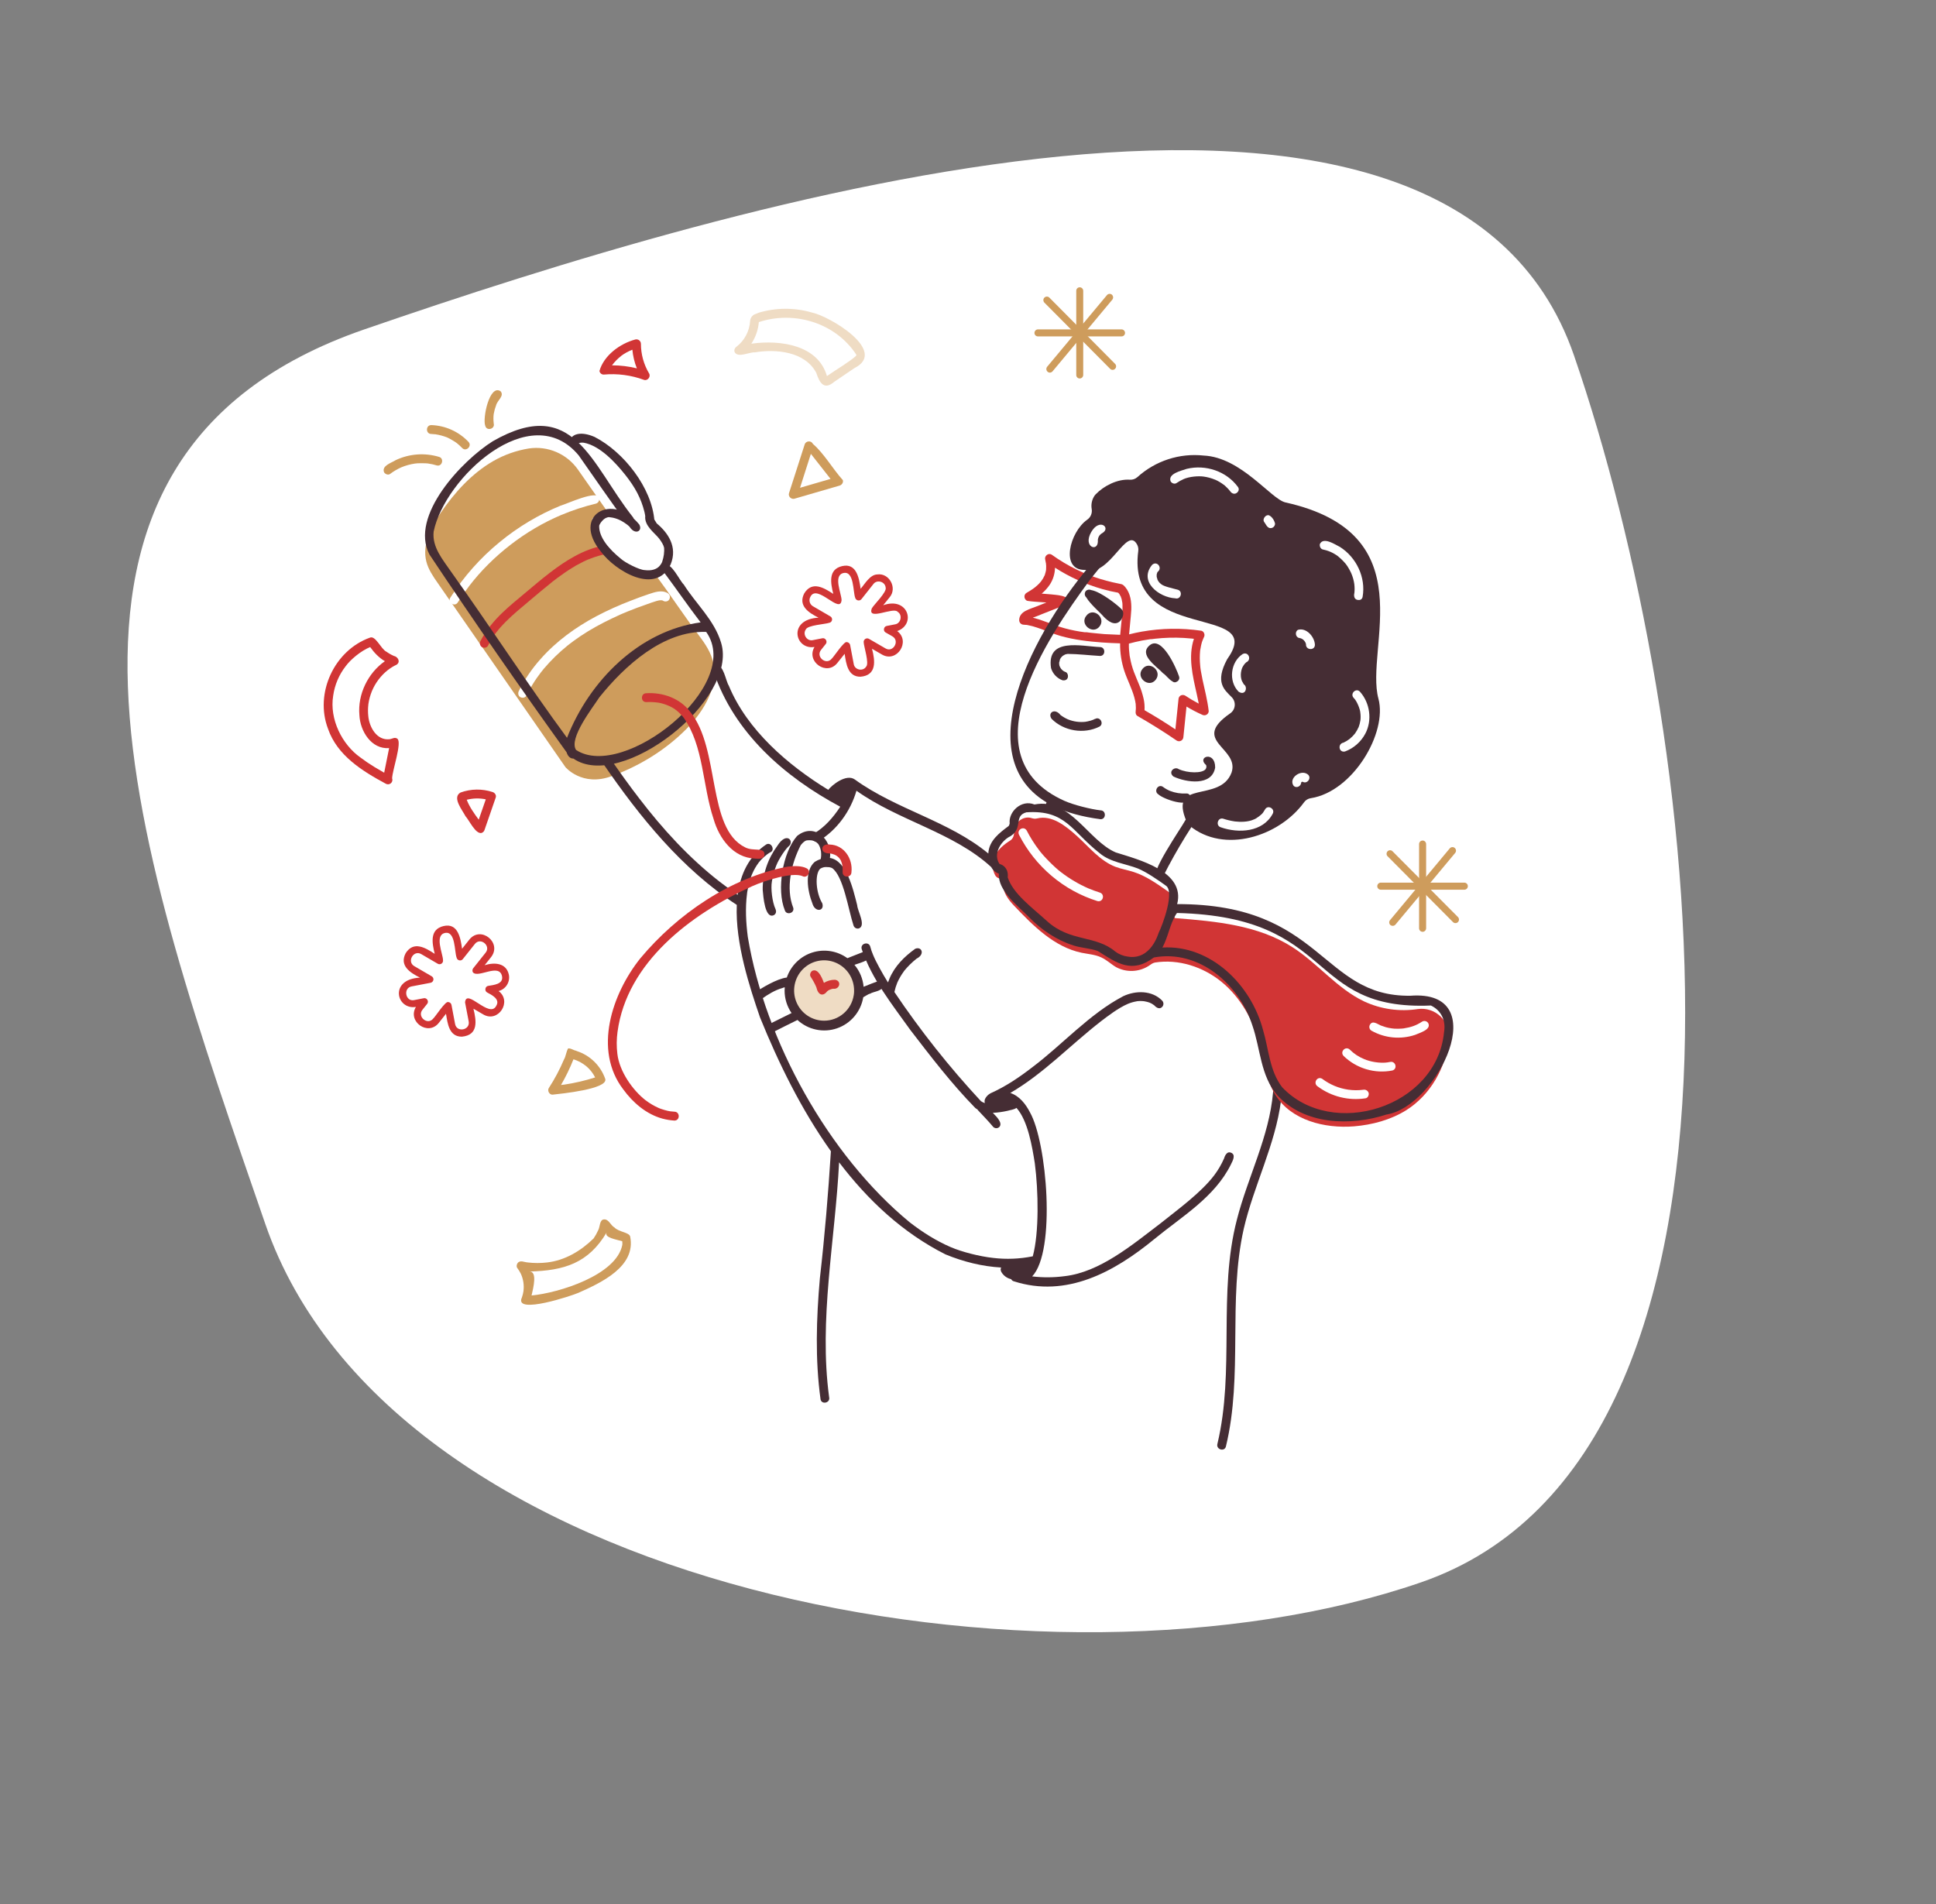 <svg width="428" height="421" viewBox="0 0 428 421" fill="none" xmlns="http://www.w3.org/2000/svg">
<rect x="0" y="0" width="428" height="421" fill="#808080" stroke="none"/>
<g clip-path="url(#clip0_359_9187)">
<path d="M58.642 270.599C30.572 189.23 -1.577 101.159 80.575 72.819C162.727 44.479 319.898 -2.778 347.968 78.591C376.038 159.96 396.291 321.525 314.14 349.865C231.988 378.205 86.712 351.968 58.642 270.599Z" fill="white"/>
<path d="M131.124 115.369C129.778 113.523 135.433 114.76 134.009 112.738C130.695 108.026 127.712 103.747 127.712 103.747C126.506 102.063 124.866 100.745 122.968 99.935C121.07 99.125 118.988 98.855 116.949 99.153C114.157 99.598 111.468 100.549 109.013 101.96C104.275 104.709 100.512 108.871 97.412 113.405C95.248 116.586 93.298 120.434 94.253 124.164C94.701 125.93 95.754 127.442 96.788 128.934L125.001 169.611C125.001 169.611 128.687 174.028 135.218 171.613C141.321 169.375 146.995 165.92 151.597 161.326C155.73 157.203 159.22 151.294 157.465 145.699C156.802 143.52 155.399 141.675 154.034 139.849C151.713 136.787 147.404 130.406 145.104 127.344L136.018 124.36L131.124 115.369Z" fill="#CE9C5C"/>
<path d="M101.214 133.175C102.013 131.918 102.852 130.72 103.729 129.562C108.76 122.986 116.071 117.234 124.046 113.877C126.548 112.825 129.13 111.978 131.767 111.344C132.013 111.267 132.221 111.098 132.348 110.872C132.474 110.646 132.511 110.379 132.45 110.127C132.138 108.184 125.294 111.442 123.948 111.796C119.083 113.786 114.542 116.499 110.475 119.845C106.199 123.34 102.506 127.502 99.537 132.173C98.894 133.253 100.57 134.274 101.214 133.175Z" fill="white"/>
<path d="M116.383 153.807C116.923 152.705 117.529 151.636 118.197 150.607C118.528 150.097 118.879 149.606 119.249 149.115L119.483 148.801C119.347 148.978 119.503 148.762 119.522 148.742L119.678 148.546L120.224 147.859C121.804 145.997 123.553 144.288 125.45 142.755L125.801 142.48L125.996 142.323C125.84 142.441 125.957 142.362 125.976 142.342L126.756 141.753L128.258 140.693C129.369 139.947 130.519 139.241 131.689 138.593C132.859 137.945 134.048 137.317 135.277 136.747L137.129 135.884L137.538 135.707L137.772 135.609L137.87 135.569L138.806 135.177C140.21 134.608 141.633 134.078 143.056 133.587C143.739 133.351 144.441 133.076 145.143 132.88L145.63 132.762C145.669 132.762 145.942 132.703 145.689 132.762C145.796 132.729 145.908 132.715 146.02 132.723H146.293L146.527 132.782C146.624 132.821 146.624 132.821 146.508 132.782L146.644 132.86C147.093 133.116 147.736 132.978 147.97 132.507C148.099 132.28 148.134 132.011 148.069 131.758C148.003 131.505 147.842 131.287 147.619 131.152C146.274 130.367 144.772 130.917 143.407 131.368C142.043 131.82 140.795 132.291 139.488 132.801C136.867 133.796 134.308 134.95 131.826 136.257C127.244 138.691 122.935 141.812 119.483 145.739C117.579 147.869 115.966 150.246 114.687 152.806C114.472 153.258 114.55 153.886 115.038 154.141C115.525 154.396 116.13 154.278 116.383 153.787V153.807Z" fill="white"/>
<path d="M107.901 142.715C108.42 141.695 109.027 140.723 109.715 139.81C109.598 139.987 109.715 139.829 109.734 139.79L109.871 139.633C109.949 139.524 110.034 139.419 110.124 139.319C110.3 139.083 110.495 138.868 110.709 138.632C110.924 138.396 111.47 137.788 111.879 137.395C113.478 135.805 115.213 134.372 116.948 132.919C118.684 131.467 120.302 130.073 122.037 128.698L122.349 128.443C122.388 128.424 122.505 128.345 122.349 128.463L122.544 128.306L123.207 127.795L124.553 126.833C125.45 126.186 126.405 125.597 127.36 125.027L128.998 124.164L129.817 123.791L130.032 123.692H130.09L130.519 123.516C131.649 123.069 132.817 122.727 134.009 122.495C134.257 122.426 134.467 122.262 134.595 122.037C134.723 121.813 134.757 121.547 134.692 121.297C134.615 121.049 134.447 120.84 134.222 120.713C133.998 120.585 133.733 120.549 133.483 120.61C129.037 121.435 125.079 123.928 121.531 126.657C119.717 128.051 117.962 129.543 116.208 131.015C114.453 132.487 112.678 133.92 111.021 135.511C109.364 137.101 107.395 139.378 106.225 141.734C106.096 141.961 106.06 142.23 106.126 142.483C106.192 142.736 106.353 142.954 106.576 143.088C107.024 143.324 107.668 143.226 107.901 142.735V142.715Z" fill="#D13535"/>
<path d="M159.415 142.107C157.933 137.12 153.878 133.548 151.167 129.248C150.192 128.325 148.379 124.183 146.975 124.988C146.566 125.224 146.293 125.911 146.624 126.323C149.432 130.073 152.045 133.901 154.891 137.611C141.341 139.457 130.324 150.45 125.352 163.132C117.027 151.844 108.233 138.338 99.79 126.5C97.958 123.81 95.481 121.023 95.871 117.528C98.289 105.651 117.339 87.885 127.945 100.704C131.357 105.612 134.789 110.52 138.279 115.369C138.903 116.468 140.619 115.467 139.956 114.387C130.597 102.589 126.892 87.257 108.935 97.563C102.189 101.784 90.49 114.053 94.935 122.593C104.704 137.258 114.999 152.06 125.255 166.332C125.567 167.353 126.21 167.765 126.737 167.706C137.265 175.068 163.315 154.73 159.415 142.107ZM127.36 165.822C125.645 163.309 131.026 156.477 132.488 154.2C138.123 147.172 146.624 139.457 156.042 139.712L156.159 139.771C164.426 151.628 137.792 172.673 127.36 165.822Z" fill="#452D34"/>
<path d="M109.15 93.637C109.15 93.597 109.091 93.342 109.15 93.578C109.062 92.887 109.062 92.188 109.15 91.497C109.111 91.752 109.15 91.477 109.169 91.438C109.278 90.814 109.448 90.203 109.676 89.612C109.949 88.513 111.548 87.551 110.67 86.51C108.214 84.861 106.634 92.537 107.278 94.147C107.59 95.384 109.481 94.854 109.15 93.637Z" fill="#CE9C5C"/>
<path d="M97.061 101.018C93.898 100.067 90.498 100.319 87.507 101.725C86.571 102.333 84.309 102.962 84.914 104.434C85.167 104.827 85.811 105.121 86.24 104.787C87.003 104.214 87.827 103.727 88.696 103.335C89.678 102.926 90.706 102.642 91.757 102.491C92.089 102.392 94.409 102.392 94.799 102.51C95.387 102.592 95.968 102.723 96.534 102.903C97.743 103.256 98.27 101.352 97.061 101.018Z" fill="#CE9C5C"/>
<path d="M95.345 95.953L96.359 96.032C96.476 96.051 96.457 96.051 96.32 96.032C97.202 96.168 98.065 96.405 98.894 96.738C99.186 96.837 100.804 97.779 101.019 97.995C101.425 98.322 101.809 98.677 102.169 99.055C103.047 99.978 104.451 98.584 103.554 97.681C101.401 95.418 98.455 94.094 95.345 93.99C94.078 93.99 94.078 95.953 95.345 95.953Z" fill="#CE9C5C"/>
<path d="M141.282 115.918C135.394 108.733 126.21 113.955 132.859 121.984C136.056 126.284 145.065 131.702 148.262 124.792C149.861 120.885 147.638 117.764 145.181 115.722C144.987 115.369 144.753 115.035 144.538 114.682L144.675 115.172C144.129 107.83 137.85 99.879 131.435 96.601C125.508 94.049 124.767 99.369 127.828 98.014C127.848 97.995 127.555 98.113 127.692 98.073C127.893 97.994 128.103 97.935 128.316 97.897H128.199C128.457 97.861 128.719 97.854 128.979 97.877C129.076 97.897 129.408 97.956 129.018 97.877C132.605 98.525 136.018 102.216 138.221 104.984C140.424 107.752 141.73 110.206 142.471 113.19C142.555 113.539 142.62 113.893 142.666 114.25C142.686 114.348 142.647 114.073 142.647 114.093C142.413 116.291 144.753 117.823 145.747 119.118C146.254 119.805 146.702 120.512 146.819 121.121C146.839 121.199 146.8 121.239 146.819 121.062C146.855 121.533 146.842 122.007 146.78 122.475C146.761 122.652 146.8 122.475 146.8 122.436C146.717 123.064 146.573 123.682 146.371 124.281C146.429 124.222 146.429 124.144 146.371 124.281C146.252 124.541 146.101 124.785 145.922 125.008C145.279 125.852 144.07 126.264 142.51 126.048C141.34 126.009 138.201 124.419 137.226 123.516C134.731 121.494 132.371 118.843 132.469 116.232C132.605 115.722 133.327 114.78 133.99 114.505C134.653 114.23 134.633 114.367 135.238 114.426C135.355 114.426 135.16 114.407 135.16 114.407C135.717 114.494 136.26 114.653 136.778 114.878C137.343 115.094 138.63 115.879 139.196 116.488C140.443 118.431 142.198 117.371 141.282 115.899V115.918Z" fill="#452D34"/>
<path d="M179.478 69.097C175.622 67.978 171.527 67.999 167.682 69.156C167.449 69.271 167.208 69.37 166.961 69.451C166.688 69.549 166.446 69.718 166.259 69.941L166.22 69.981C165.984 70.27 165.847 70.628 165.83 71.002C165.759 72.084 165.463 73.138 164.963 74.099C164.463 75.059 163.768 75.903 162.925 76.577C162.496 76.852 162.203 77.343 162.418 77.873C163.178 79.188 165.596 77.833 166.844 77.912C171.523 77.126 177.938 77.696 180.453 82.427C181.175 84.626 182.169 86.353 184.411 84.43L188.896 81.387C196.403 77.617 183.359 69.882 179.478 69.097ZM189.286 78.619V78.658C187.629 80.13 184.996 81.622 182.813 83.153C180.902 76.4 172.771 75.065 166.103 75.988C167.048 74.565 167.619 72.924 167.76 71.218C175.618 68.626 184.723 71.394 189.305 78.422C189.315 78.461 189.322 78.5 189.325 78.54C189.325 78.56 189.325 78.579 189.305 78.579C189.286 78.579 189.325 78.56 189.286 78.619Z" fill="#EFDCC4"/>
<path d="M189.324 78.502V78.442C189.324 78.462 189.344 78.502 189.324 78.502Z" fill="#CE9C5C"/>
<path d="M182.969 83.428C182.989 83.448 182.989 83.448 182.989 83.468C182.987 83.453 182.98 83.438 182.969 83.428Z" fill="#CE9C5C"/>
<path d="M189.324 78.522C189.324 78.481 189.324 78.462 189.344 78.462L189.324 78.522Z" fill="#CE9C5C"/>
<path d="M189.286 78.639C189.286 78.619 189.305 78.599 189.305 78.56C189.305 78.52 189.266 78.619 189.286 78.639Z" fill="#CE9C5C"/>
<path d="M81.442 158.499C81.462 158.519 81.462 158.499 81.423 158.401C81.439 158.431 81.446 158.465 81.442 158.499Z" fill="#D13535"/>
<path d="M85.713 148.174L85.773 148.134L85.713 148.174Z" fill="#D13535"/>
<path d="M87.858 163.348C87.312 162.897 86.708 163.368 86.123 163.446C83.315 163.76 81.677 160.835 81.424 158.401C81.323 157.494 81.329 156.578 81.443 155.672C81.424 155.81 81.424 155.77 81.443 155.653C81.586 154.675 81.848 153.719 82.223 152.806C82.223 152.811 82.221 152.816 82.217 152.82C82.214 152.824 82.209 152.826 82.204 152.826C82.243 152.728 82.262 152.669 82.223 152.806C82.979 150.99 84.18 149.396 85.713 148.173H85.694C85.772 148.114 85.811 148.114 85.772 148.134C86.355 147.674 86.99 147.286 87.663 146.975C88.638 146.347 87.955 145.15 87 145.012H87.039C86.44 144.747 85.872 144.418 85.343 144.031L85.44 144.109C84.192 143.481 83.022 140.438 81.775 140.988C73.917 143.795 69.51 153.258 72.513 161.13C74.541 167.039 80.078 170.474 85.284 173.282C85.458 173.385 85.66 173.431 85.862 173.413C86.063 173.396 86.254 173.315 86.408 173.184C86.562 173.052 86.672 172.876 86.722 172.679C86.772 172.482 86.76 172.274 86.688 172.084C86.727 170.357 88.911 164.192 87.858 163.348ZM84.329 163.191C84.329 163.186 84.327 163.181 84.323 163.177C84.32 163.173 84.314 163.171 84.309 163.171C84.314 163.171 84.32 163.173 84.323 163.177C84.327 163.181 84.329 163.186 84.329 163.191ZM78.967 144.757L78.889 144.816L78.967 144.757ZM82.788 169.591C81.72 168.945 80.685 168.244 79.688 167.49C75.672 164.663 72.786 159.049 73.663 153.788C74.002 151.423 74.95 149.19 76.413 147.309C77.504 145.817 79.766 143.913 81.833 143.069C82.71 144.286 83.783 145.444 85.089 146.19C81.346 148.801 79.045 153.513 79.454 158.107C79.61 161.66 82.106 165.704 86.025 165.409C85.674 167.216 85.284 169.022 84.933 170.847L82.788 169.591Z" fill="#D13535"/>
<path d="M143.485 82.545C142.312 80.569 141.693 78.31 141.691 76.007C141.688 75.857 141.65 75.708 141.581 75.574C141.512 75.44 141.414 75.323 141.294 75.232C141.174 75.142 141.035 75.079 140.888 75.051C140.74 75.022 140.589 75.027 140.443 75.065C137.07 75.968 133.502 78.579 132.527 82.015C132.56 82.24 132.673 82.446 132.845 82.594C133.017 82.742 133.237 82.822 133.463 82.82C136.49 82.545 139.539 82.947 142.393 83.998C143.193 84.253 143.934 83.252 143.485 82.545ZM141.789 77.676C141.808 77.755 141.789 77.735 141.789 77.676V77.676ZM135.296 80.778C135.869 80.002 136.545 79.308 137.304 78.717H137.285C138.056 78.139 138.903 77.67 139.8 77.323C139.935 78.738 140.269 80.126 140.794 81.445C138.996 80.998 137.149 80.774 135.296 80.778Z" fill="#D13535"/>
<path d="M108.916 175.127C106.605 174.364 104.107 174.399 101.818 175.225C99.868 176.305 102.228 179.132 102.91 180.467C103.749 181.389 105.113 184.432 106.439 184.177C106.6 184.127 106.746 184.038 106.865 183.919C106.984 183.799 107.072 183.652 107.122 183.49C107.941 181.115 108.759 178.72 109.598 176.324C109.773 175.814 109.383 175.284 108.916 175.127ZM105.835 181.232C104.821 179.858 103.807 178.445 103.183 176.835C104.561 176.479 106.002 176.445 107.395 176.737C106.868 178.248 106.361 179.74 105.835 181.232Z" fill="#D13535"/>
<path d="M186.323 106.142C184.1 103.688 182.17 100.252 179.693 98.132C179.342 97.327 178.094 97.465 177.88 98.309L174.429 109.047C174.195 109.774 174.936 110.461 175.638 110.265L185.64 107.359C186.128 107.202 186.498 106.652 186.323 106.142ZM179.264 100.351L183.612 105.887L176.866 107.85L179.264 100.351Z" fill="#CE9C5C"/>
<path d="M139.313 273.403C139.098 272.46 136.817 272.421 135.842 271.399C134.984 270.929 134.613 269.573 133.561 269.613C132.508 269.653 132.683 271.243 132.235 272.028C131.954 272.66 131.615 273.266 131.221 273.833C128.413 276.582 124.903 278.683 120.945 279.134C119.527 279.302 118.094 279.302 116.675 279.134H116.714C115.954 279.115 114.999 278.526 114.433 279.272C114.219 279.547 114.121 280.057 114.355 280.351C114.652 280.747 114.912 281.167 115.135 281.608C115.696 282.821 115.9 284.17 115.72 285.495C115.727 285.487 115.732 285.477 115.736 285.468C115.739 285.458 115.74 285.446 115.739 285.436C115.657 285.937 115.533 286.43 115.369 286.909C115.35 286.968 115.213 287.281 115.311 287.027C113.907 290.657 126.463 286.477 127.867 285.849C132.859 283.629 140.658 280.057 139.313 273.403ZM137.577 275.247C136.251 281.961 123.519 285.868 117.514 286.437C117.923 284.691 118.82 281.098 117.046 281.136C124.748 280.941 130.09 279.291 134.126 272.479C133.463 273.638 136.271 274.049 137.558 274.442C137.593 274.709 137.6 274.98 137.577 275.247ZM137.577 274.502C137.597 274.679 137.577 274.521 137.558 274.482C137.56 274.482 137.563 274.483 137.565 274.483C137.568 274.485 137.57 274.486 137.571 274.487C137.573 274.489 137.575 274.492 137.576 274.493C137.577 274.496 137.577 274.499 137.577 274.502Z" fill="#CE9C5C"/>
<path d="M133.814 238.576C133.307 237.111 132.466 235.788 131.359 234.711C130.252 233.633 128.909 232.832 127.438 232.372V232.334H127.399C126.814 232.235 126.385 231.843 125.762 231.803H125.605C125.177 232.49 125.079 233.648 124.67 234.277C123.745 236.466 122.629 238.568 121.335 240.559C120.945 241.148 121.452 242.09 122.174 242.031C123.929 241.835 134.399 240.814 133.814 238.576ZM124.728 239.813L124.026 239.891C125.082 238.071 126.001 236.175 126.775 234.218C126.99 234.296 127.224 234.355 127.438 234.454C127.653 234.552 127.789 234.571 127.536 234.493C128.177 234.758 128.78 235.108 129.33 235.533H129.349C129.898 235.957 130.389 236.453 130.811 237.006C131.099 237.389 131.353 237.796 131.572 238.223C129.337 238.937 127.048 239.469 124.728 239.813Z" fill="#CE9C5C"/>
<path d="M190.221 149.626C187.414 149.645 187.063 146.74 186.731 144.561L185.113 146.583C182.773 149.547 178.133 146.288 180.063 143.049C175.715 143.756 174.096 136.924 180.96 136.571C178.795 135.491 176.358 133.94 177.821 131.152C179.575 128.404 182.13 129.955 184.216 131.31C183.631 128.915 183.046 125.891 186.185 125.165C189.324 124.439 189.929 127.756 190.26 130.19C191.196 129.111 192.327 127.05 193.945 127.01C196.578 126.637 198.41 129.975 196.695 132.036L195.252 133.822C200.731 131.859 202.622 138.024 198.351 139.535C201.394 141.812 198.274 146.642 194.979 144.718L192.776 143.442C193.478 146.092 193.867 149.331 190.221 149.626ZM187.18 141.969C187.358 141.974 187.529 142.038 187.667 142.152C187.805 142.266 187.901 142.423 187.94 142.598L188.739 146.818C188.934 148.134 190.787 148.526 191.489 147.388C192.21 146.681 190.962 142.892 190.943 142.048C190.921 141.903 190.939 141.754 190.997 141.619C191.055 141.484 191.149 141.368 191.269 141.284C191.388 141.201 191.529 141.152 191.675 141.145C191.821 141.138 191.966 141.172 192.093 141.243L195.759 143.363C197.455 144.384 198.995 141.675 197.279 140.693L195.798 139.849C195.174 139.515 195.349 138.514 196.051 138.396L197.884 138.043C199.17 137.847 199.581 135.962 198.449 135.275C197.533 134.117 191.664 137.376 192.737 134.51C193.127 133.763 196.11 130.897 195.798 129.935C195.7 128.6 193.887 128.07 193.088 129.13L190.436 132.487C190.339 132.6 190.213 132.683 190.071 132.728C189.93 132.773 189.779 132.777 189.636 132.74C189.492 132.704 189.361 132.627 189.258 132.52C189.155 132.413 189.083 132.28 189.051 132.134C188.564 130.838 188.837 126.186 186.478 126.696C184.118 127.207 186.049 131.31 186.049 132.684C185.776 135.962 180.648 128.973 179.166 131.938C179.064 132.112 178.998 132.304 178.97 132.504C178.943 132.704 178.954 132.907 179.005 133.102C179.056 133.297 179.145 133.481 179.266 133.641C179.387 133.802 179.539 133.937 179.712 134.038L183.553 136.276C183.694 136.353 183.808 136.472 183.878 136.617C183.948 136.763 183.971 136.926 183.943 137.085C183.914 137.244 183.837 137.39 183.722 137.502C183.606 137.615 183.458 137.687 183.3 137.709C182.52 138.004 178.542 138.22 178.152 139.162C177.372 140.242 178.386 141.832 179.692 141.538L181.798 141.125C182.481 140.968 183.007 141.852 182.559 142.382L181.525 143.677C180.258 145.228 182.676 147.191 183.904 145.601C184.294 145.287 186.575 141.773 187.18 141.969Z" fill="#D13535"/>
<path d="M102.111 229.212C99.284 229.231 98.952 226.326 98.601 224.147L97.002 226.169C94.643 229.153 90.002 225.875 91.952 222.635C87.604 223.342 85.966 216.49 92.849 216.157C90.685 215.078 88.228 213.527 89.691 210.738C91.465 207.991 94.019 209.542 96.105 210.895C95.52 208.501 94.935 205.477 98.075 204.751C101.214 204.025 101.818 207.342 102.15 209.777L103.768 207.735C106.303 204.594 111.06 208.442 108.565 211.622L107.141 213.409C109.286 212.74 111.957 212.859 112.503 215.548C112.646 216.324 112.489 217.125 112.065 217.79C111.641 218.453 110.982 218.929 110.222 219.122C113.283 221.399 110.163 226.227 106.849 224.303L104.665 223.027C105.328 225.736 105.796 228.859 102.111 229.212ZM99.05 221.556C99.229 221.556 99.402 221.619 99.54 221.734C99.679 221.848 99.774 222.007 99.81 222.184L100.609 226.404C100.96 228.368 104.002 227.778 103.612 225.816L102.813 221.634C103.086 218.356 108.233 225.344 109.715 222.381C110.612 220.908 108.72 219.984 107.687 219.435C107.063 219.101 107.239 218.081 107.921 217.982C109.11 217.787 111.353 217.609 110.982 215.823C110.339 212.878 105.679 216.373 104.548 214.979C104.471 214.842 104.435 214.685 104.446 214.528C104.456 214.372 104.512 214.221 104.606 214.096L107.356 210.64C108.604 209.109 106.205 207.145 104.977 208.717L102.306 212.073C102.211 212.188 102.087 212.273 101.946 212.318C101.806 212.364 101.655 212.368 101.512 212.332C101.369 212.295 101.24 212.217 101.139 212.11C101.038 212.001 100.969 211.866 100.941 211.72C100.453 210.425 100.726 205.772 98.367 206.283C96.008 206.793 97.919 210.895 97.938 212.27C97.965 212.417 97.949 212.568 97.893 212.706C97.838 212.845 97.744 212.964 97.623 213.05C97.502 213.137 97.36 213.187 97.212 213.194C97.064 213.202 96.917 213.168 96.788 213.095L93.122 210.954C91.426 209.953 89.866 212.643 91.601 213.624L95.442 215.863C95.579 215.94 95.689 216.061 95.755 216.205C95.822 216.349 95.842 216.511 95.813 216.667C95.781 216.822 95.706 216.964 95.595 217.075C95.484 217.187 95.343 217.263 95.189 217.296L90.997 218.1C89.067 218.454 89.632 221.535 91.562 221.124L93.688 220.711C94.37 220.555 94.897 221.438 94.428 221.967L93.395 223.264C92.147 224.815 94.565 226.777 95.793 225.187C96.183 224.874 98.445 221.359 99.05 221.556Z" fill="#D13535"/>
<path d="M238.693 83.683C238.593 83.684 238.492 83.663 238.398 83.623C238.305 83.584 238.22 83.526 238.149 83.452C238.079 83.379 238.023 83.292 237.985 83.197C237.949 83.102 237.931 83.001 237.933 82.898V64.307C237.931 64.205 237.949 64.103 237.985 64.008C238.023 63.913 238.079 63.826 238.149 63.753C238.22 63.68 238.305 63.622 238.398 63.582C238.492 63.542 238.593 63.522 238.693 63.522C238.901 63.522 239.099 63.605 239.245 63.752C239.391 63.899 239.473 64.099 239.473 64.307V82.898C239.473 83.106 239.391 83.306 239.245 83.454C239.099 83.601 238.901 83.683 238.693 83.683Z" fill="#CE9C5C"/>
<path d="M232.103 82.388C231.916 82.391 231.733 82.321 231.596 82.192C231.44 82.058 231.342 81.868 231.323 81.662C231.306 81.456 231.368 81.251 231.498 81.092L244.719 65.249C244.852 65.092 245.04 64.993 245.244 64.975C245.449 64.956 245.652 65.02 245.811 65.151C245.963 65.288 246.058 65.477 246.077 65.681C246.094 65.886 246.034 66.09 245.909 66.251L232.688 82.113C232.615 82.197 232.525 82.265 232.424 82.312C232.323 82.36 232.215 82.385 232.103 82.388Z" fill="#CE9C5C"/>
<path d="M245.966 81.779C245.864 81.779 245.763 81.758 245.668 81.717C245.575 81.677 245.49 81.618 245.42 81.544L230.893 66.918C230.82 66.845 230.762 66.758 230.721 66.662C230.682 66.566 230.661 66.463 230.661 66.359C230.661 66.255 230.682 66.151 230.721 66.055C230.762 65.959 230.82 65.872 230.893 65.799C231.039 65.655 231.235 65.575 231.439 65.575C231.644 65.575 231.839 65.655 231.985 65.799L246.512 80.444C246.585 80.516 246.642 80.601 246.683 80.696C246.723 80.79 246.743 80.891 246.743 80.994C246.743 81.097 246.723 81.198 246.683 81.293C246.642 81.387 246.585 81.472 246.512 81.544C246.441 81.618 246.356 81.677 246.263 81.717C246.169 81.758 246.067 81.779 245.966 81.779Z" fill="#CE9C5C"/>
<path d="M247.935 74.378H229.47C229.369 74.381 229.269 74.363 229.174 74.326C229.079 74.288 228.993 74.232 228.921 74.161C228.848 74.09 228.79 74.004 228.75 73.91C228.711 73.816 228.69 73.715 228.69 73.612C228.69 73.404 228.774 73.205 228.92 73.057C229.066 72.91 229.264 72.827 229.47 72.827H247.935C248.142 72.827 248.341 72.91 248.487 73.057C248.633 73.205 248.716 73.404 248.716 73.612C248.716 73.715 248.695 73.816 248.656 73.91C248.617 74.004 248.558 74.09 248.485 74.161C248.414 74.232 248.327 74.288 248.233 74.326C248.138 74.363 248.037 74.381 247.935 74.378Z" fill="#CE9C5C"/>
<path d="M314.502 206.027C314.294 206.027 314.096 205.944 313.95 205.797C313.804 205.65 313.721 205.45 313.721 205.242V186.631C313.721 186.423 313.804 186.223 313.95 186.076C314.096 185.928 314.294 185.846 314.502 185.846C314.708 185.846 314.906 185.928 315.052 186.076C315.198 186.223 315.281 186.423 315.281 186.631V205.242C315.281 205.45 315.198 205.65 315.052 205.797C314.906 205.944 314.708 206.027 314.502 206.027Z" fill="#CE9C5C"/>
<path d="M307.892 204.711C307.709 204.71 307.531 204.648 307.385 204.535C307.232 204.398 307.137 204.207 307.122 204.001C307.107 203.795 307.175 203.592 307.308 203.435L320.507 187.573C320.573 187.495 320.655 187.43 320.747 187.383C320.837 187.336 320.938 187.308 321.04 187.299C321.142 187.291 321.245 187.303 321.342 187.335C321.44 187.367 321.531 187.418 321.608 187.485C321.687 187.552 321.751 187.634 321.798 187.726C321.845 187.818 321.872 187.918 321.881 188.021C321.889 188.124 321.877 188.228 321.845 188.326C321.814 188.424 321.763 188.515 321.696 188.594L308.496 204.436C308.42 204.521 308.327 204.589 308.223 204.637C308.118 204.685 308.005 204.71 307.892 204.711Z" fill="#CE9C5C"/>
<path d="M321.756 204.103C321.653 204.103 321.553 204.082 321.458 204.041C321.364 204.001 321.28 203.942 321.21 203.867L306.683 189.242C306.57 189.091 306.516 188.904 306.529 188.715C306.542 188.527 306.623 188.349 306.756 188.216C306.888 188.082 307.065 188.001 307.252 187.988C307.439 187.974 307.624 188.029 307.775 188.143L322.321 202.768C322.464 202.915 322.544 203.112 322.544 203.318C322.544 203.523 322.464 203.72 322.321 203.867C322.246 203.944 322.159 204.003 322.062 204.044C321.964 204.083 321.861 204.104 321.756 204.103Z" fill="#CE9C5C"/>
<path d="M323.724 196.722H305.259C305.053 196.722 304.855 196.639 304.709 196.492C304.561 196.344 304.479 196.144 304.479 195.937C304.479 195.728 304.561 195.528 304.709 195.381C304.855 195.234 305.053 195.152 305.259 195.152H323.724C323.931 195.152 324.13 195.234 324.276 195.381C324.422 195.528 324.503 195.728 324.503 195.937C324.503 196.144 324.422 196.344 324.276 196.492C324.13 196.639 323.931 196.722 323.724 196.722Z" fill="#CE9C5C"/>
<path d="M281.434 241.56C280.596 251.337 275.837 260.268 273.439 269.692C269.228 285.908 273.03 303.026 269.13 319.281C268.838 320.518 270.729 321.048 271.021 319.811C274.843 304.027 271.412 287.497 274.96 271.695C277.184 262.075 281.94 253.162 283.207 243.307C283.286 242.718 283.345 242.149 283.383 241.56C283.403 240.323 281.453 240.284 281.434 241.56Z" fill="#452D34"/>
<path d="M313.429 223.107C309.398 223.724 305.276 223.138 301.574 221.418C295.588 218.572 291.318 212.996 285.722 209.424C278.138 204.555 268.837 203.71 259.888 203.004H259.829C259.458 202.984 259.342 201.099 259.4 200.354C259.458 199.607 259.517 198.744 259.127 198.076C258.737 197.408 258.308 197.173 257.82 196.82C255.559 195.249 253.278 193.66 250.665 192.814C249.3 192.363 247.876 192.147 246.551 191.637C243.197 190.322 240.819 187.338 238.167 184.923C235.514 182.508 232.513 180.172 229.276 180.958C228.962 181.036 228.633 181.036 228.321 180.958L227.717 180.801C226.214 180.526 224.576 181.645 224.284 183.176C224.167 183.843 224.265 184.57 223.934 185.178C223.602 185.787 223.25 185.865 222.842 186.16C221.593 187.004 220.443 188.084 219.819 189.458C219.194 190.832 219.371 192.285 219.995 193.502C220.087 193.673 220.212 193.824 220.363 193.945C220.513 194.067 220.687 194.157 220.872 194.209C221.171 194.299 221.431 194.49 221.606 194.752C221.78 195.014 221.859 195.328 221.827 195.641C221.672 197.232 222.939 198.959 224.148 200.216C228.417 204.711 233.078 209.403 239.122 210.66C240.585 210.954 242.105 211.053 243.451 211.68C244.796 212.31 245.635 213.212 246.784 213.86C247.889 214.44 249.123 214.72 250.367 214.675C251.611 214.631 252.823 214.262 253.883 213.605L254.642 213.095C254.854 212.967 255.084 212.874 255.325 212.82C260.531 211.995 265.99 213.762 270.084 217.119C274.18 220.475 277.065 225.52 278.469 230.762C279.503 234.611 279.853 238.753 281.979 242.13C285.468 247.704 292.819 249.551 299.332 249.039C303.368 248.705 307.403 247.626 310.855 245.486C316.217 242.13 319.669 236.063 320.292 229.78C320.39 228.86 320.278 227.928 319.965 227.057C319.651 226.185 319.143 225.398 318.482 224.755C317.819 224.111 317.02 223.627 316.144 223.342C315.268 223.055 314.34 222.976 313.429 223.107Z" fill="#D13535"/>
<path d="M225.299 184.609C227.079 188.08 229.525 191.16 232.498 193.671C235.469 196.182 238.907 198.072 242.613 199.234C243.86 199.548 244.347 197.723 243.139 197.349C242.282 197.074 241.442 196.78 240.623 196.428C238.471 195.49 236.442 194.289 234.579 192.854C233.234 191.873 230.641 189.262 229.685 187.927C228.658 186.577 227.752 185.138 226.975 183.627C226.312 182.528 224.694 183.47 225.299 184.609Z" fill="white"/>
<path d="M291.298 240.206C292.803 241.326 294.515 242.136 296.331 242.587C298.149 243.038 300.036 243.124 301.886 242.836C302.393 242.777 302.705 242.09 302.568 241.639C302.488 241.398 302.323 241.195 302.104 241.067C301.885 240.941 301.626 240.9 301.379 240.951C300.284 241.092 299.176 241.085 298.084 240.932C295.982 240.635 293.989 239.803 292.292 238.517C291.181 237.87 290.227 239.499 291.298 240.206Z" fill="white"/>
<path d="M297.031 233.472C298.44 234.84 300.156 235.846 302.032 236.406C303.908 236.967 305.891 237.064 307.814 236.691C309.041 236.338 308.535 234.512 307.287 234.806L306.799 234.886C306.682 234.905 306.878 234.886 306.878 234.886C305.064 235.161 302.88 234.748 301.555 234.158C300.381 233.683 299.313 232.976 298.416 232.078C297.48 231.195 296.154 232.529 297.031 233.472Z" fill="white"/>
<path d="M303.212 227.896C304.664 228.712 306.268 229.214 307.922 229.373C309.578 229.532 311.247 229.344 312.825 228.819C313.78 228.387 316.491 227.661 315.749 226.227C315.616 226.004 315.4 225.841 315.149 225.775C314.897 225.708 314.63 225.745 314.405 225.875C313.098 226.737 311.947 227.131 310.309 227.386C309.94 227.445 308.4 227.524 307.581 227.367C307.735 227.445 307.697 227.386 307.619 227.367C307.191 227.312 306.767 227.227 306.351 227.111L305.201 226.718C305.026 226.64 305.182 226.718 305.221 226.718C304.48 226.404 303.446 225.56 302.862 226.561C302.796 226.671 302.752 226.795 302.735 226.921C302.716 227.049 302.723 227.178 302.757 227.303C302.789 227.428 302.846 227.545 302.925 227.646C303.004 227.749 303.101 227.833 303.212 227.896Z" fill="white"/>
<path d="M267.218 157.243C266.945 154.867 266.341 152.551 265.834 150.215C265.717 149.645 265.601 149.056 265.503 148.467L265.444 148.134C265.449 148.08 265.443 148.027 265.425 147.977C265.425 147.937 265.418 147.897 265.405 147.859C265.404 147.812 265.396 147.766 265.386 147.721C265.389 147.662 265.382 147.602 265.367 147.545C265.363 147.406 265.35 147.269 265.328 147.132C265.224 146.082 265.217 145.024 265.307 143.972C265.323 143.914 265.331 143.855 265.328 143.795C265.344 143.758 265.35 143.717 265.347 143.677C265.364 143.538 265.389 143.4 265.425 143.265C265.463 142.971 265.542 142.696 265.601 142.401C265.659 142.107 265.757 141.871 265.853 141.596C265.951 141.322 265.951 141.38 265.991 141.263L266.03 141.164L266.147 140.909C266.223 140.776 266.268 140.628 266.278 140.474C266.288 140.321 266.264 140.168 266.205 140.026C266.155 139.887 266.072 139.762 265.963 139.663C265.855 139.564 265.723 139.493 265.58 139.457C261.21 138.824 256.769 138.891 252.42 139.653C251.465 139.829 250.529 140.026 249.612 140.261C249.69 139.358 249.787 138.475 249.865 137.572C249.944 136.669 250.06 135.727 250.1 134.804C250.158 133.037 249.925 131.211 248.774 129.817C248.66 129.677 248.536 129.546 248.403 129.425C248.091 129.15 247.78 129.13 247.409 129.052L246.025 128.757C245.089 128.541 244.172 128.286 243.236 128.011C242.301 127.737 241.423 127.403 240.527 127.03L239.902 126.775H239.843L239.727 126.735L239.337 126.559L238.03 125.95C236.096 125.001 234.244 123.891 232.492 122.632C232.329 122.53 232.136 122.482 231.945 122.497C231.752 122.511 231.568 122.586 231.421 122.711C231.267 122.826 231.152 122.985 231.089 123.167C231.026 123.349 231.019 123.546 231.07 123.732C231.129 124.007 231.187 124.262 231.225 124.537C231.232 124.545 231.238 124.554 231.241 124.564C231.244 124.574 231.245 124.585 231.245 124.595V124.713C231.267 124.85 231.28 124.987 231.283 125.125C231.283 125.381 231.283 125.656 231.264 125.93C231.245 126.205 231.245 126.068 231.245 126.127V126.087C231.206 126.244 231.187 126.402 231.148 126.539L231.031 126.932L230.972 127.147C230.939 127.203 230.913 127.262 230.894 127.324H230.875C230.85 127.4 230.818 127.472 230.777 127.54L230.543 127.972C230.445 128.109 230.368 128.247 230.27 128.365C230.231 128.435 230.185 128.5 230.133 128.561L230.074 128.64C229.842 128.92 229.587 129.183 229.315 129.425L228.788 129.876L228.749 129.916L228.652 129.974L228.34 130.21C227.892 130.524 227.423 130.799 226.956 131.074C226.787 131.169 226.651 131.314 226.566 131.49C226.483 131.666 226.455 131.863 226.487 132.055C226.527 132.389 226.8 132.801 227.19 132.86C228.165 133.017 229.178 133.057 230.172 133.135L231.342 133.214L229.374 133.999C228.496 134.333 227.579 134.627 226.741 135.059C225.903 135.491 225.299 136.198 225.318 137.14C225.322 137.399 225.427 137.645 225.608 137.829C225.791 138.012 226.036 138.116 226.293 138.122L226.741 138.161H226.898L227.15 138.2L228.261 138.455C228.963 138.652 229.647 138.887 230.348 139.142C231.733 139.672 233.117 140.222 234.541 140.634C237.504 141.459 240.565 141.832 243.607 142.048C244.933 142.146 246.278 142.205 247.624 142.244C247.599 144.338 247.922 146.422 248.579 148.408C249.241 150.372 250.236 152.237 250.782 154.239C250.861 154.514 250.919 154.789 250.977 155.064L251.036 155.476H251.055C251.052 155.542 251.058 155.608 251.074 155.672C251.094 155.947 251.113 156.222 251.113 156.497C251.113 156.772 251.094 156.811 251.094 156.948C251.094 157.086 251.074 157.066 251.074 157.125C251.074 157.184 251.036 157.478 251.074 157.243C250.996 157.675 251.113 158.126 251.523 158.342C254.474 160.03 257.353 161.836 260.161 163.76C260.308 163.846 260.476 163.892 260.648 163.892C260.819 163.892 260.987 163.846 261.136 163.76C261.281 163.672 261.4 163.548 261.486 163.401C261.571 163.253 261.618 163.087 261.622 162.916C261.857 160.678 262.072 158.46 262.305 156.222C263.418 156.893 264.571 157.497 265.757 158.028C265.906 158.11 266.074 158.154 266.243 158.154C266.414 158.154 266.582 158.11 266.731 158.028C266.872 157.95 266.992 157.837 267.077 157.7C267.163 157.562 267.211 157.405 267.218 157.243ZM230.172 128.541C230.168 128.541 230.162 128.543 230.159 128.547C230.155 128.551 230.153 128.556 230.153 128.561C230.193 128.502 230.251 128.424 230.172 128.541ZM241.871 139.987L240.779 139.869L240.233 139.79H239.785C238.312 139.603 236.852 139.314 235.418 138.926C233.974 138.534 232.59 138.004 231.187 137.474C230.257 137.114 229.307 136.812 228.34 136.571L228.476 136.512L229.08 136.296L230.348 135.785L235.32 133.822C235.503 133.773 235.668 133.671 235.793 133.527C235.917 133.384 235.998 133.207 236.023 133.017C236.055 132.825 236.027 132.627 235.944 132.452C235.859 132.276 235.723 132.13 235.554 132.036C234.618 131.584 233.488 131.545 232.454 131.427L230.289 131.251C230.977 130.677 231.58 130.009 232.083 129.268C232.812 128.153 233.212 126.853 233.234 125.518C236.475 127.604 240.003 129.198 243.704 130.249C244.86 130.578 246.031 130.846 247.213 131.054L247.311 131.172L247.351 131.211C247.37 131.231 247.409 131.27 247.409 131.29L247.486 131.388C247.565 131.515 247.637 131.646 247.701 131.781L247.78 131.918C247.78 131.938 247.78 131.938 247.799 131.957V132.016C247.803 132.016 247.809 132.018 247.812 132.022C247.816 132.026 247.818 132.031 247.818 132.036C247.935 132.325 248.014 132.629 248.053 132.939C248.075 133.002 248.088 133.068 248.091 133.135C248.091 133.155 248.091 133.174 248.111 133.174C248.114 133.345 248.127 133.516 248.149 133.685C248.228 135.098 248.014 136.531 247.876 137.945L247.643 140.36L244.153 140.203L241.871 139.987ZM250.665 148.526C250.284 147.494 249.996 146.43 249.806 145.346C249.768 145.169 249.748 145.012 249.71 144.836V144.718C249.694 144.667 249.688 144.614 249.69 144.561C249.652 144.227 249.612 143.913 249.593 143.599C249.573 143.285 249.554 142.735 249.573 142.303C250.509 142.048 251.465 141.832 252.42 141.636L253.979 141.38L254.35 141.322H254.584L255.365 141.223C257.461 140.988 259.574 140.929 261.681 141.047L263.436 141.184L263.944 141.243C262.618 145.189 263.671 149.449 264.567 153.434L264.976 155.378C264.982 155.444 264.995 155.51 265.015 155.574C263.977 155.032 262.968 154.436 261.993 153.787C261.84 153.705 261.669 153.662 261.497 153.662C261.323 153.662 261.152 153.705 260.999 153.787C260.856 153.877 260.739 154.001 260.657 154.149C260.575 154.296 260.532 154.463 260.532 154.632C260.297 156.85 260.082 159.049 259.848 161.267C257.626 159.775 255.344 158.362 253.024 157.027C253.078 156.157 253.007 155.284 252.81 154.435C252.577 153.415 252.258 152.416 251.855 151.451C251.465 150.47 251.036 149.508 250.665 148.526Z" fill="#D13535"/>
<path d="M231.245 126.068C231.245 125.97 231.264 125.832 231.245 126.068V126.068Z" fill="#D13535"/>
<path d="M247.799 131.957C247.799 131.918 247.78 131.898 247.78 131.859C247.777 131.893 247.783 131.927 247.799 131.957Z" fill="#D13535"/>
<path d="M259.419 171.692C262.247 173.026 267.94 173.871 268.642 169.709C268.662 165.92 264.528 167.314 266.595 169.12H266.614L266.516 169.041C266.516 169.061 266.595 169.12 266.634 169.159C266.672 169.198 266.537 168.982 266.614 169.12C266.693 169.257 266.653 169.375 266.634 169.139C266.651 169.227 266.677 169.312 266.712 169.395C266.731 169.473 266.693 169.277 266.693 169.277C266.693 169.277 266.693 169.885 266.712 169.552C266.712 169.591 266.595 170.042 266.634 169.885C266.672 169.728 266.595 169.925 266.576 169.984C266.556 170.042 266.497 170.062 266.516 170.082C265.757 171.024 262.579 170.965 260.59 170.062C259.654 169.375 258.152 170.671 259.419 171.692Z" fill="#452D34"/>
<path d="M262.287 175.441C261.05 175.518 259.814 175.323 258.66 174.872C258.089 174.634 257.552 174.324 257.06 173.949C255.989 173.282 254.994 174.97 256.086 175.637C257.178 176.678 262.929 178.739 263.261 176.423C263.242 175.912 262.832 175.402 262.287 175.441Z" fill="#452D34"/>
<path d="M244.758 123.673C245.654 122.789 244.27 121.376 243.372 122.299C230.289 136.374 212.995 166.371 231.362 177.404C231.07 178.288 230.562 179.387 231.675 179.76C232.415 179.956 232.922 179.23 233.176 178.366C235.885 179.662 239.239 180.604 243.314 181.134C244.562 181.154 244.581 179.191 243.314 179.171C241.19 178.935 237.309 177.974 235.281 177.051C213.677 167.353 231.421 141.125 240.858 128.345C242.086 126.755 243.372 125.165 244.758 123.673Z" fill="#452D34"/>
<path d="M262.014 181.409C261.233 182.94 253.687 193.698 255.755 194.209C256.203 194.445 256.847 194.346 257.099 193.855C258.64 190.773 260.336 187.77 262.15 184.825L263.69 182.391C264.353 181.311 262.656 180.31 262.014 181.409Z" fill="#452D34"/>
<path d="M243.178 143.069C239.045 142.892 231.323 140.87 232.357 147.721C232.542 148.337 232.869 148.901 233.309 149.368C233.748 149.834 234.29 150.192 234.892 150.411C236.49 150.666 236.315 148.683 235.457 148.546C235.258 148.466 235.074 148.353 234.91 148.212C235.125 148.408 234.756 148.075 234.697 147.996C234.639 147.918 234.443 147.761 234.618 147.937C234.17 147.25 234.151 147.132 234.151 146.386C234.17 146.269 234.151 146.288 234.151 146.445C234.151 146.602 234.404 145.621 234.268 145.935C234.521 145.385 234.579 145.366 234.989 144.973C234.989 144.993 234.794 145.11 234.97 144.993L235.146 144.894L235.379 144.757C235.535 144.659 235.36 144.777 235.34 144.757C235.566 144.67 235.801 144.61 236.042 144.58C238.42 144.6 240.8 144.894 243.178 145.032C244.446 145.052 244.446 143.069 243.178 143.069Z" fill="#452D34"/>
<path d="M242.086 158.95L241.755 159.088H241.832C241.384 159.264 240.921 159.402 240.448 159.5L240 159.579C239.883 159.598 240.077 159.579 240.077 159.579C238.723 159.747 237.347 159.565 236.081 159.049C235.5 158.793 234.95 158.471 234.443 158.087C233.195 156.477 231.538 157.576 232.474 158.931C235.183 161.66 239.629 162.386 243.062 160.658C244.154 160.03 243.178 158.322 242.086 158.97V158.95Z" fill="#452D34"/>
<path d="M252.576 147.898C250.997 149.783 253.98 152.237 255.501 150.293C257.022 148.35 254.077 145.974 252.576 147.898Z" fill="#452D34"/>
<path d="M240.175 136.119C238.595 138.004 241.58 140.438 243.081 138.514C244.581 136.59 241.677 134.176 240.175 136.119Z" fill="#452D34"/>
<path d="M260.473 150.489C260.584 150.372 260.663 150.225 260.697 150.066C260.732 149.906 260.722 149.74 260.667 149.586C260.024 147.623 256.866 140.536 254.214 142.637C251.561 144.737 255.715 147.329 257.12 148.86C257.762 149.253 258.445 150.274 259.186 150.647C259.292 150.75 259.426 150.82 259.572 150.848C259.717 150.876 259.867 150.861 260.005 150.804C260.13 150.753 260.247 150.687 260.355 150.607L260.434 150.548C260.434 150.529 260.453 150.509 260.473 150.489Z" fill="#452D34"/>
<path d="M241.228 130.465C241.041 130.375 240.83 130.344 240.626 130.375C240.42 130.407 240.23 130.5 240.077 130.642C239.988 130.736 239.921 130.85 239.883 130.976C239.864 131.015 239.843 131.035 239.843 131.074C239.795 131.256 239.798 131.449 239.854 131.63C239.909 131.81 240.013 131.972 240.156 132.095C241.033 133.606 243.451 135.648 244.035 136.394C244.933 137.317 246.395 138.455 247.584 137.356C248.189 136.708 248.676 135.511 247.993 134.745C247.311 133.979 243.412 130.819 241.228 130.465Z" fill="#452D34"/>
<path d="M240.215 126.068C245.382 127.422 249.067 116.213 251.368 120.375C251.612 120.81 251.707 121.313 251.641 121.808C248.911 142.48 279.933 133.371 271.45 145.523L271.294 145.758C268.507 150.921 270.71 152.531 272.29 154.141C272.532 154.384 272.719 154.678 272.836 155.002C272.953 155.326 272.998 155.672 272.966 156.016C272.934 156.359 272.827 156.692 272.653 156.989C272.478 157.285 272.242 157.54 271.957 157.733C263.067 163.878 274.103 165.291 272.269 170.808C269.716 177.659 258.231 172.084 262.325 181.664C262.47 182.015 262.697 182.326 262.988 182.567C270.612 188.83 282.778 184.982 288.297 177.385C288.472 177.139 288.697 176.932 288.954 176.777C289.213 176.621 289.5 176.521 289.798 176.481C299.079 175.029 306.762 162.052 304.734 154.475C301.691 143.206 315.126 117.96 284.183 111.089C280.985 110.363 274.414 101.097 266.089 100.724C263.452 100.44 260.786 100.718 258.263 101.54C255.741 102.362 253.418 103.709 251.445 105.494C251.216 105.7 250.947 105.857 250.655 105.955C250.365 106.053 250.055 106.089 249.749 106.063C247.039 105.887 244.017 107.418 242.203 109.322L241.989 109.577C241.399 110.443 241.168 111.507 241.346 112.542C241.425 112.999 241.368 113.469 241.186 113.895C241.002 114.321 240.698 114.683 240.313 114.937C236.511 117.646 234.346 125.989 239.746 126.009C239.905 126.009 240.062 126.029 240.215 126.068Z" fill="#452D34"/>
<path d="M242.71 119.707C242.71 119.648 242.691 119.589 242.691 119.531L242.73 119.805C242.691 119.585 242.691 119.359 242.73 119.138L242.691 119.393C242.729 119.144 242.795 118.901 242.887 118.667L242.789 118.902C242.889 118.674 243.014 118.457 243.16 118.254L243.003 118.451L243.471 117.98L243.276 118.137C243.453 118.007 243.643 117.895 243.841 117.803L243.627 117.901C245.732 116.763 243.081 114.407 241.228 117.666C239.377 120.924 242.691 122.122 242.71 119.707Z" fill="white"/>
<path d="M260.121 106.79C260.602 106.463 261.111 106.181 261.643 105.946L261.526 105.985C262.987 105.317 265.036 105.219 266.126 105.376C266.985 105.497 267.823 105.727 268.623 106.063C268.721 106.103 268.7 106.083 268.564 106.024C269.294 106.341 269.982 106.75 270.611 107.241L270.534 107.143C271.001 107.595 271.566 108.066 271.957 108.616C271.879 108.498 271.86 108.498 271.937 108.576C272.229 109.047 272.814 109.361 273.342 109.028C273.867 108.694 274.004 108.125 273.692 107.693C271.138 104.179 266.518 102.648 262.345 103.668C261.174 104.081 258.133 104.728 258.796 106.436C259.069 106.868 259.673 107.104 260.121 106.79Z" fill="white"/>
<path d="M292.47 121.494C292.997 121.6 293.512 121.758 294.01 121.965C294.068 121.985 294.166 122.004 293.97 121.945C294.66 122.233 295.308 122.609 295.901 123.064C295.959 123.123 295.92 123.104 295.823 123.025C296.444 123.521 297.012 124.08 297.52 124.694C297.987 125.243 298.65 126.539 298.748 126.794C299.075 127.559 299.298 128.365 299.41 129.189C299.352 128.914 299.41 129.17 299.41 129.229C299.488 129.887 299.488 130.553 299.41 131.211C299.391 131.329 299.429 131.251 299.41 131.152C299.273 131.722 299.371 132.468 300.054 132.625C300.736 132.782 301.146 132.487 301.243 131.938C301.984 127.658 299.859 123.241 296.251 120.944C295.14 120.394 292.566 118.628 291.786 120.296C291.688 120.787 291.942 121.396 292.47 121.494Z" fill="white"/>
<path d="M254.721 124.87C251.659 128.541 256.203 132.114 259.849 132.291C261.057 132.625 261.584 130.721 260.355 130.387C259.127 130.053 257.295 129.68 256.691 129.15C256.489 128.994 256.307 128.816 256.144 128.62C256.397 128.915 255.813 128.169 255.871 128.07C255.988 128.404 255.696 127.56 255.696 127.422C255.734 127.835 255.696 127.089 255.715 126.991C255.734 126.892 255.657 127.187 255.715 127.01C255.774 126.834 255.911 126.362 255.774 126.716C255.793 126.657 256.124 126.127 255.93 126.441C257.06 125.597 255.813 123.908 254.721 124.87Z" fill="white"/>
<path d="M279.464 115.388C279.835 115.859 280.049 116.547 280.654 116.743C280.798 116.778 280.95 116.78 281.096 116.749C281.242 116.717 281.379 116.653 281.497 116.56C281.616 116.468 281.712 116.35 281.778 116.215C281.845 116.08 281.88 115.932 281.881 115.781C281.746 115.094 281.219 114.25 280.575 113.955C279.932 113.661 279.015 114.682 279.464 115.388Z" fill="white"/>
<path d="M274.705 144.62C272.035 146.386 271.528 150.607 273.809 152.924C275.369 153.964 275.914 151.864 274.978 151.314C274.861 151.098 274.667 150.784 274.55 150.548C274.609 150.686 274.609 150.705 274.569 150.607C274.453 150.304 274.374 149.988 274.336 149.665C274.267 148.97 274.368 148.27 274.628 147.623C274.472 147.976 274.726 147.427 274.765 147.368C274.803 147.309 275.232 146.642 275.018 146.975C275.172 146.767 275.349 146.576 275.545 146.406C275.641 146.347 275.622 146.347 275.505 146.445C276.791 145.876 275.993 143.952 274.705 144.62Z" fill="white"/>
<path d="M299.275 154.318C299.976 154.985 300.697 156.811 300.736 157.596C300.811 158.156 300.818 158.723 300.755 159.284C300.736 159.481 300.755 159.245 300.755 159.245C300.676 159.782 300.539 160.309 300.346 160.816C300.288 160.953 300.328 160.776 300.346 160.776C300.152 161.233 299.91 161.667 299.625 162.072L299.548 162.19C299.202 162.625 298.811 163.021 298.377 163.368C298.279 163.446 298.397 163.407 298.416 163.348C297.986 163.678 297.521 163.961 297.032 164.192C295.667 164.428 295.959 166.469 297.343 166.155C299.265 165.442 300.86 164.045 301.828 162.229C303.408 159.265 302.881 155.417 300.638 152.924C299.761 152.021 298.377 153.395 299.275 154.318Z" fill="white"/>
<path d="M269.891 182.921C273.809 184.295 279.172 184.02 281.354 179.937C281.979 178.857 280.302 177.856 279.678 178.955C279.543 179.199 279.394 179.435 279.23 179.662C278.937 180.113 277.728 181.016 277.221 181.173C275.916 181.782 274.18 181.762 273.011 181.625C272.13 181.499 271.261 181.295 270.416 181.016C269.207 180.663 268.682 182.567 269.891 182.921Z" fill="white"/>
<path d="M288.999 171.142C287.478 170.121 284.826 172.084 285.977 173.733C286.619 174.401 287.73 173.812 287.653 172.909L287.613 173.183C287.622 173.096 287.641 173.01 287.672 172.928L287.575 173.164C287.615 173.066 287.667 172.974 287.73 172.889L287.575 173.085C287.644 172.992 287.73 172.912 287.828 172.85L287.634 172.987C287.733 172.909 287.845 172.85 287.965 172.811L287.73 172.909C287.834 172.855 287.946 172.822 288.063 172.811L287.809 172.85C287.911 172.83 288.018 172.83 288.121 172.85L287.848 172.811L288.121 172.889L287.886 172.791C288.978 173.576 290.168 171.849 288.999 171.142Z" fill="white"/>
<path d="M287.186 141.047C287.394 141.076 287.597 141.135 287.79 141.223L287.555 141.106C287.774 141.211 287.983 141.336 288.18 141.479L287.984 141.322C288.168 141.484 288.338 141.661 288.491 141.852L288.335 141.655C288.475 141.837 288.593 142.035 288.687 142.244L288.589 142.009C288.676 142.222 288.736 142.447 288.764 142.676L288.726 142.421C288.608 143.775 290.694 143.913 290.694 142.558C290.617 140.791 288.803 138.711 286.951 139.26C286.229 139.653 286.386 140.87 287.186 141.047Z" fill="white"/>
<path d="M260.104 201.983L260.063 202.043C260.123 201.983 260.123 201.983 260.104 201.983Z" fill="#452D34"/>
<path d="M311.791 220.162C292.001 220.417 292.489 199.842 260.239 199.901C262.131 192.619 251.601 190.047 246.668 188.476C240.565 185.885 236.628 176.325 228.691 177.875C225.748 176.697 222.92 179.544 223.213 182.057C223.182 182.26 223.109 182.454 222.999 182.626C220.95 184.138 218.611 185.905 218.494 188.712C209.739 181.488 198.158 178.994 188.994 172.359C187.063 170.965 183.827 173.674 183.105 174.636C174.195 169.179 165.187 161.444 161.112 151.589C160.429 150.529 159.961 146.877 158.44 147.25C157.972 147.407 157.544 147.957 157.758 148.467C162.243 162.013 173.512 171.829 185.757 178.366C184.158 180.82 182.247 182.94 180.005 184.256C178.913 184.884 179.888 186.611 180.98 185.964C185.055 183.51 188.019 179.367 189.345 174.832C198.625 181.468 210.772 184.02 219.137 191.716C219.497 192.394 220.095 192.911 220.814 193.169C220.6 196.938 224.929 200.176 227.58 202.885C230.231 205.595 233.585 207.853 237.27 209.03C239.045 209.619 240.936 209.639 242.691 210.268C246.941 212.956 250.217 215.352 255.092 211.701C265.036 209.855 273.966 217.629 276.871 226.738C278.665 231.881 278.645 237.849 282.369 242.149C288.335 248.726 298.572 249.02 306.508 246.428C317.758 244.72 330.452 218.729 311.791 220.162ZM220.775 193.089L220.814 193.129C220.795 193.148 220.795 193.11 220.775 193.089ZM220.814 193.188H220.833C220.912 193.326 220.854 193.227 220.814 193.188ZM249.3 211.504C248.313 211.375 247.375 210.997 246.572 210.404C242.184 206.694 236.628 208.343 231.461 203.651C228.282 200.747 223.953 197.624 222.784 193.993C222.999 192.128 221.848 191.225 220.971 191.029C219.586 188.967 220.99 186.454 222.823 185.198C226.586 183.372 223.797 180.427 226.976 179.583C226.976 179.603 226.976 179.603 226.957 179.603C235.633 179.034 236.861 183.745 243.1 188.633C245.459 190.656 248.931 190.989 251.562 192.029C253.513 192.835 256.105 194.64 257.685 195.779C259.81 197.016 257.022 204.516 256.145 206.262C256.105 206.262 254.507 212.387 249.3 211.504ZM319.24 228.211C317.642 244.858 294.458 252.063 283.441 240.382C280.633 236.712 280.498 231.961 279.21 227.68C276.579 217.747 267.667 208.874 256.983 209.502C258.29 207.087 258.582 204.398 260.064 202.042L260.22 201.865C295.667 202.73 288.512 223.518 316.335 222.322C318.615 223.401 319.688 225.64 319.24 228.211Z" fill="#452D34"/>
<path d="M173.493 201.238C173.824 202.434 175.716 201.924 175.365 200.707C173.668 196.428 174.916 190.95 177.022 186.867C177.295 186.533 177.704 186.062 178.153 185.865L178.387 185.806C178.737 185.767 179.09 185.767 179.44 185.806C179.108 185.806 179.44 185.806 179.537 185.826L180.005 185.964L180.064 186.003L180.025 185.964L180.493 186.238C180.473 186.238 180.766 186.454 180.863 186.572C180.874 186.582 180.881 186.596 180.883 186.611H180.902C180.913 186.621 180.92 186.636 180.922 186.651C181.044 186.843 181.149 187.047 181.234 187.259C181.359 187.568 181.444 187.891 181.487 188.221C181.567 188.789 181.554 189.366 181.448 189.929C180.983 190.085 180.538 190.296 180.122 190.557C177.841 192.54 178.465 196.858 179.596 199.745C180.181 201.826 182.364 201.473 181.779 199.706C180.376 197.429 180.083 193.305 181.312 192.088L181.682 191.892C182.345 191.657 182.384 191.696 183.203 191.735H183.3C183.513 191.776 183.722 191.835 183.924 191.912C186.459 193.639 187.551 201.179 188.682 204.594C188.75 204.843 188.913 205.055 189.136 205.183C189.359 205.312 189.623 205.348 189.871 205.281C191.528 204.673 189.579 201.452 189.501 200.138C188.604 196.604 187.18 190.282 183.476 189.694C184.061 185.61 179.986 181.763 176.203 184.845C173.005 188.516 171.66 196.703 173.493 201.238ZM183.944 191.932H183.963C184.1 191.99 184.022 191.971 183.944 191.932ZM181.487 188.221C181.494 188.229 181.499 188.238 181.503 188.249C181.506 188.259 181.507 188.269 181.506 188.28C181.506 188.359 181.506 188.437 181.487 188.221Z" fill="#452D34"/>
<path d="M171.094 202.336C171.601 202.022 171.659 201.512 171.445 201.001C170.704 199.412 170.372 196.407 170.646 194.896C170.834 193.699 171.154 192.526 171.601 191.401C172.225 189.772 173.785 187.573 174.35 187.122C175.696 186.062 173.941 183.725 171.874 186.984C169.788 189.792 168.54 193.286 168.618 196.799C168.735 198.096 169.086 203.298 171.094 202.336Z" fill="#452D34"/>
<path d="M272.054 254.831C271.118 254.516 270.689 255.852 270.612 256.126C270.035 257.443 269.309 258.688 268.448 259.837C265.503 263.724 260.395 267.414 256.574 270.477C250.177 275.346 243.139 281.255 235.418 282.158C233.018 282.481 230.589 282.502 228.184 282.217C233.488 276.681 231.46 252.535 227.696 245.937C226.761 244.111 225.357 242.306 223.349 241.658C230.679 237.398 236.646 231.056 243.334 225.854C244.875 224.677 247.214 222.871 249.32 221.967C249.947 221.704 250.601 221.513 251.27 221.398C251.27 221.379 251.289 221.379 251.309 221.379H251.328C251.865 221.31 252.41 221.31 252.947 221.379C253.921 221.556 254.409 221.713 255.15 222.263C255.325 222.439 256.163 223.401 256.924 222.635C257.104 222.448 257.204 222.198 257.204 221.938C257.204 221.678 257.104 221.428 256.924 221.241C254.702 218.945 251.075 218.964 248.326 220.259C240.896 224.147 234.793 231.018 228.38 235.847C225.454 238.124 222.354 240.225 218.961 241.736L218.844 241.815C218.38 242.084 218.006 242.487 217.773 242.974C217.643 243.265 217.63 243.594 217.733 243.895C217.417 243.809 217.119 243.663 216.856 243.465C209.864 235.937 203.469 227.869 197.728 219.338C197.884 218.626 198.099 217.931 198.372 217.256C198.765 216.383 199.248 215.554 199.815 214.782C199.815 214.778 199.816 214.772 199.818 214.767C199.819 214.763 199.822 214.758 199.826 214.754C199.829 214.751 199.834 214.748 199.838 214.747C199.844 214.744 199.848 214.744 199.854 214.744V214.704C200.682 213.69 201.616 212.768 202.641 211.955C204.534 211.013 203.792 209.187 202.33 209.777C199.951 211.485 197.826 213.585 196.656 216.333C196.578 216.589 196.441 216.883 196.305 217.216C195.057 215.214 193.614 212.603 193.029 211.151C192.766 210.547 192.551 209.924 192.386 209.286C192.054 208.088 190.163 208.579 190.495 209.816C192.717 216.49 197.241 222.106 201.257 227.739C205.82 233.669 210.382 239.635 215.608 244.976C215.754 245.096 215.91 245.201 216.076 245.29C216.117 245.37 216.17 245.442 216.232 245.506C217.363 246.724 218.513 247.881 219.566 249.158C219.656 249.249 219.764 249.323 219.884 249.373C220.002 249.423 220.129 249.448 220.258 249.448C220.388 249.448 220.515 249.423 220.633 249.373C220.753 249.323 220.859 249.249 220.95 249.158C221.633 248.352 220.599 247.154 219.488 246.055C220.585 245.997 221.674 245.846 222.744 245.603C223.309 245.427 224.207 245.349 224.714 244.957C227.248 247.763 228.203 253.614 228.77 257.206C229.568 263.292 229.743 272.538 228.321 277.78H228.282C225.42 278.358 222.484 278.477 219.586 278.133C216.524 277.799 212.625 276.798 210.168 275.738C206.931 274.345 203.909 272.421 201.121 270.261C183.144 255.458 169.144 230.135 165.323 207.166C164.913 204.005 164.738 200.785 165.147 197.605C165.186 196.898 165.888 194.052 166.278 193.246C166.665 192.331 167.162 191.467 167.76 190.675C168.228 190.047 169.417 188.889 170.392 188.398C171.367 187.907 170.49 186.081 169.398 186.71C165.518 189.32 163.685 193.305 163.081 197.84C161.677 196.879 160.175 195.798 159.103 194.955C152.318 189.674 146.488 183.294 141.282 176.481C139.371 174.028 136.953 170.651 134.984 167.804C134.341 166.705 132.644 167.706 133.307 168.786C141.457 180.663 150.738 192.147 162.886 200.079C162.515 208.54 165.771 218.395 168.014 224.932C172.089 235.003 177.158 245.368 183.69 254.537C183.105 263.92 182.325 273.285 181.253 282.628C180.473 291.541 180.18 300.552 181.409 309.446C181.721 310.644 183.612 310.153 183.3 308.915C180.98 291.738 184.626 274.266 185.503 256.99C191.899 265.412 199.619 272.616 209.017 277.348C212.917 278.958 217.11 280.018 221.341 280.253C221.185 280.49 221.164 280.823 221.36 281.216C221.589 281.624 221.903 281.979 222.28 282.256C222.656 282.534 223.087 282.728 223.544 282.825C223.601 282.941 223.684 283.044 223.785 283.125C223.886 283.206 224.003 283.265 224.128 283.296C235.788 287.046 246.376 281.216 255.209 273.952C261.253 268.985 268.565 264.705 272.133 257.441C272.523 256.637 273.321 255.242 272.054 254.831Z" fill="#452D34"/>
<path d="M182.207 226.758C186.45 226.758 189.89 223.295 189.89 219.023C189.89 214.751 186.45 211.288 182.207 211.288C177.965 211.288 174.525 214.751 174.525 219.023C174.525 223.295 177.965 226.758 182.207 226.758Z" fill="#EFDCC4"/>
<path d="M195.155 217.688C195.018 217.216 194.472 216.824 193.965 217C193.458 217.178 192.113 217.668 190.923 218.179C190.76 216.39 190.052 214.697 188.896 213.33C190.631 212.761 192.932 212.073 192.561 210.954C192.425 210.503 191.879 210.052 191.372 210.268L187.336 211.857C186.228 211.054 184.949 210.522 183.6 210.304C182.252 210.088 180.871 210.191 179.57 210.607C178.268 211.023 177.081 211.739 176.104 212.701C175.126 213.66 174.386 214.838 173.941 216.137C171.776 216.373 168.286 218.513 167.331 219.199C166.376 219.887 167.233 221.556 168.325 220.908C169.866 219.808 171.328 218.925 172.966 218.454C173.133 218.376 173.31 218.323 173.492 218.297C173.473 218.532 173.453 218.767 173.453 219.023C173.452 220.797 173.99 222.53 174.994 223.99L169.846 226.542C168.754 227.17 169.729 228.878 170.841 228.25C172.654 227.308 174.487 226.424 176.3 225.52C177.46 226.592 178.886 227.327 180.427 227.65C181.968 227.974 183.567 227.874 185.056 227.359C186.544 226.845 187.868 225.936 188.887 224.728C189.906 223.52 190.582 222.057 190.845 220.496C191.469 220.162 192.054 219.73 192.308 219.73C193.224 219.141 195.408 219.199 195.155 217.688ZM182.208 225.678C180.895 225.682 179.611 225.293 178.518 224.562C177.424 223.83 176.572 222.788 176.067 221.566C175.563 220.346 175.43 219.002 175.686 217.706C175.941 216.409 176.573 215.219 177.501 214.284C178.429 213.349 179.612 212.712 180.9 212.457C182.188 212.199 183.522 212.333 184.734 212.84C185.946 213.349 186.982 214.207 187.709 215.307C188.435 216.408 188.821 217.701 188.818 219.023C188.824 219.273 188.811 219.521 188.779 219.768C188.755 219.858 188.742 219.951 188.74 220.043C188.494 221.612 187.702 223.039 186.504 224.072C185.307 225.104 183.784 225.675 182.208 225.678Z" fill="#452D34"/>
<path d="M184.567 216.628C183.713 216.628 182.876 216.865 182.149 217.315C181.603 215.862 180.804 214.115 179.575 214.645C179.166 214.92 178.932 215.529 179.224 215.98C179.708 216.706 180.126 217.475 180.472 218.278C180.862 220.064 181.954 220.377 182.851 219.199C183.031 219.029 183.243 218.895 183.475 218.807H183.494C183.712 218.711 183.942 218.647 184.177 218.611C184.313 218.591 184.255 218.611 184.196 218.611C185.659 218.826 186.127 216.805 184.567 216.628Z" fill="#D13535"/>
<path d="M142.861 155.24C143.701 155.194 144.543 155.227 145.377 155.338C146.234 155.417 148.399 156.065 149.588 157.105C149.296 156.889 149.471 157.007 149.549 157.066C150.163 157.563 150.719 158.13 151.206 158.754C151.245 158.813 151.362 158.99 151.148 158.695C155.593 164.977 155.262 173.615 157.758 181.095C158.986 185.375 162.086 189.654 166.883 189.831C167.682 189.909 169.008 190.008 169.008 188.869C168.93 187.259 166.571 188.3 164.738 187.357C156.217 183.176 159.278 165.606 152.61 157.419C150.368 154.396 146.527 153.042 142.861 153.277C141.613 153.297 141.594 155.24 142.861 155.24Z" fill="#D13535"/>
<path d="M188.233 192.854C188.583 189.831 186.556 186.788 183.397 186.729C182.715 186.611 181.779 186.847 181.798 187.691C181.818 188.535 182.812 188.712 183.572 188.712C183.768 188.732 183.26 188.653 183.475 188.692C183.836 188.748 184.19 188.847 184.528 188.987C184.946 189.171 185.314 189.453 185.6 189.811C185.756 189.988 185.483 189.615 185.6 189.811C185.749 190.004 185.874 190.215 185.971 190.439C186.029 190.557 185.932 190.498 185.932 190.361C186.077 190.708 186.181 191.07 186.244 191.441C186.244 191.519 186.244 191.657 186.224 191.382C186.292 191.869 186.312 192.363 186.283 192.854C186.263 194.13 188.213 194.13 188.233 192.854Z" fill="#D13535"/>
<path d="M149.1 245.8L148.476 245.742C148.418 245.742 148.106 245.702 148.34 245.742C147.541 245.662 146.039 245.173 145.649 244.995C144.59 244.526 143.588 243.934 142.666 243.228C139.858 241.03 136.934 236.888 136.485 233.02C136.284 231.39 136.297 229.739 136.524 228.112C138.591 212.859 152.571 202.159 166.259 195.956C169.183 194.64 175.169 192.795 177.372 193.698C178.464 194.346 179.478 192.619 178.367 192.01C177.255 191.401 175.579 191.441 174.155 191.617C161.521 194.012 149.724 202.1 141.535 211.917C135.315 219.73 131.104 232.137 137.792 240.873C139.936 243.817 142.881 246.35 146.449 247.332C147.316 247.564 148.204 247.708 149.1 247.763C150.368 247.763 150.368 245.82 149.1 245.8Z" fill="#D13535"/>
</g>
<defs>
<clipPath id="clip0_359_9187">
<rect width="428" height="429.202" fill="white" transform="translate(0 -9)"/>
</clipPath>
</defs>
</svg>
